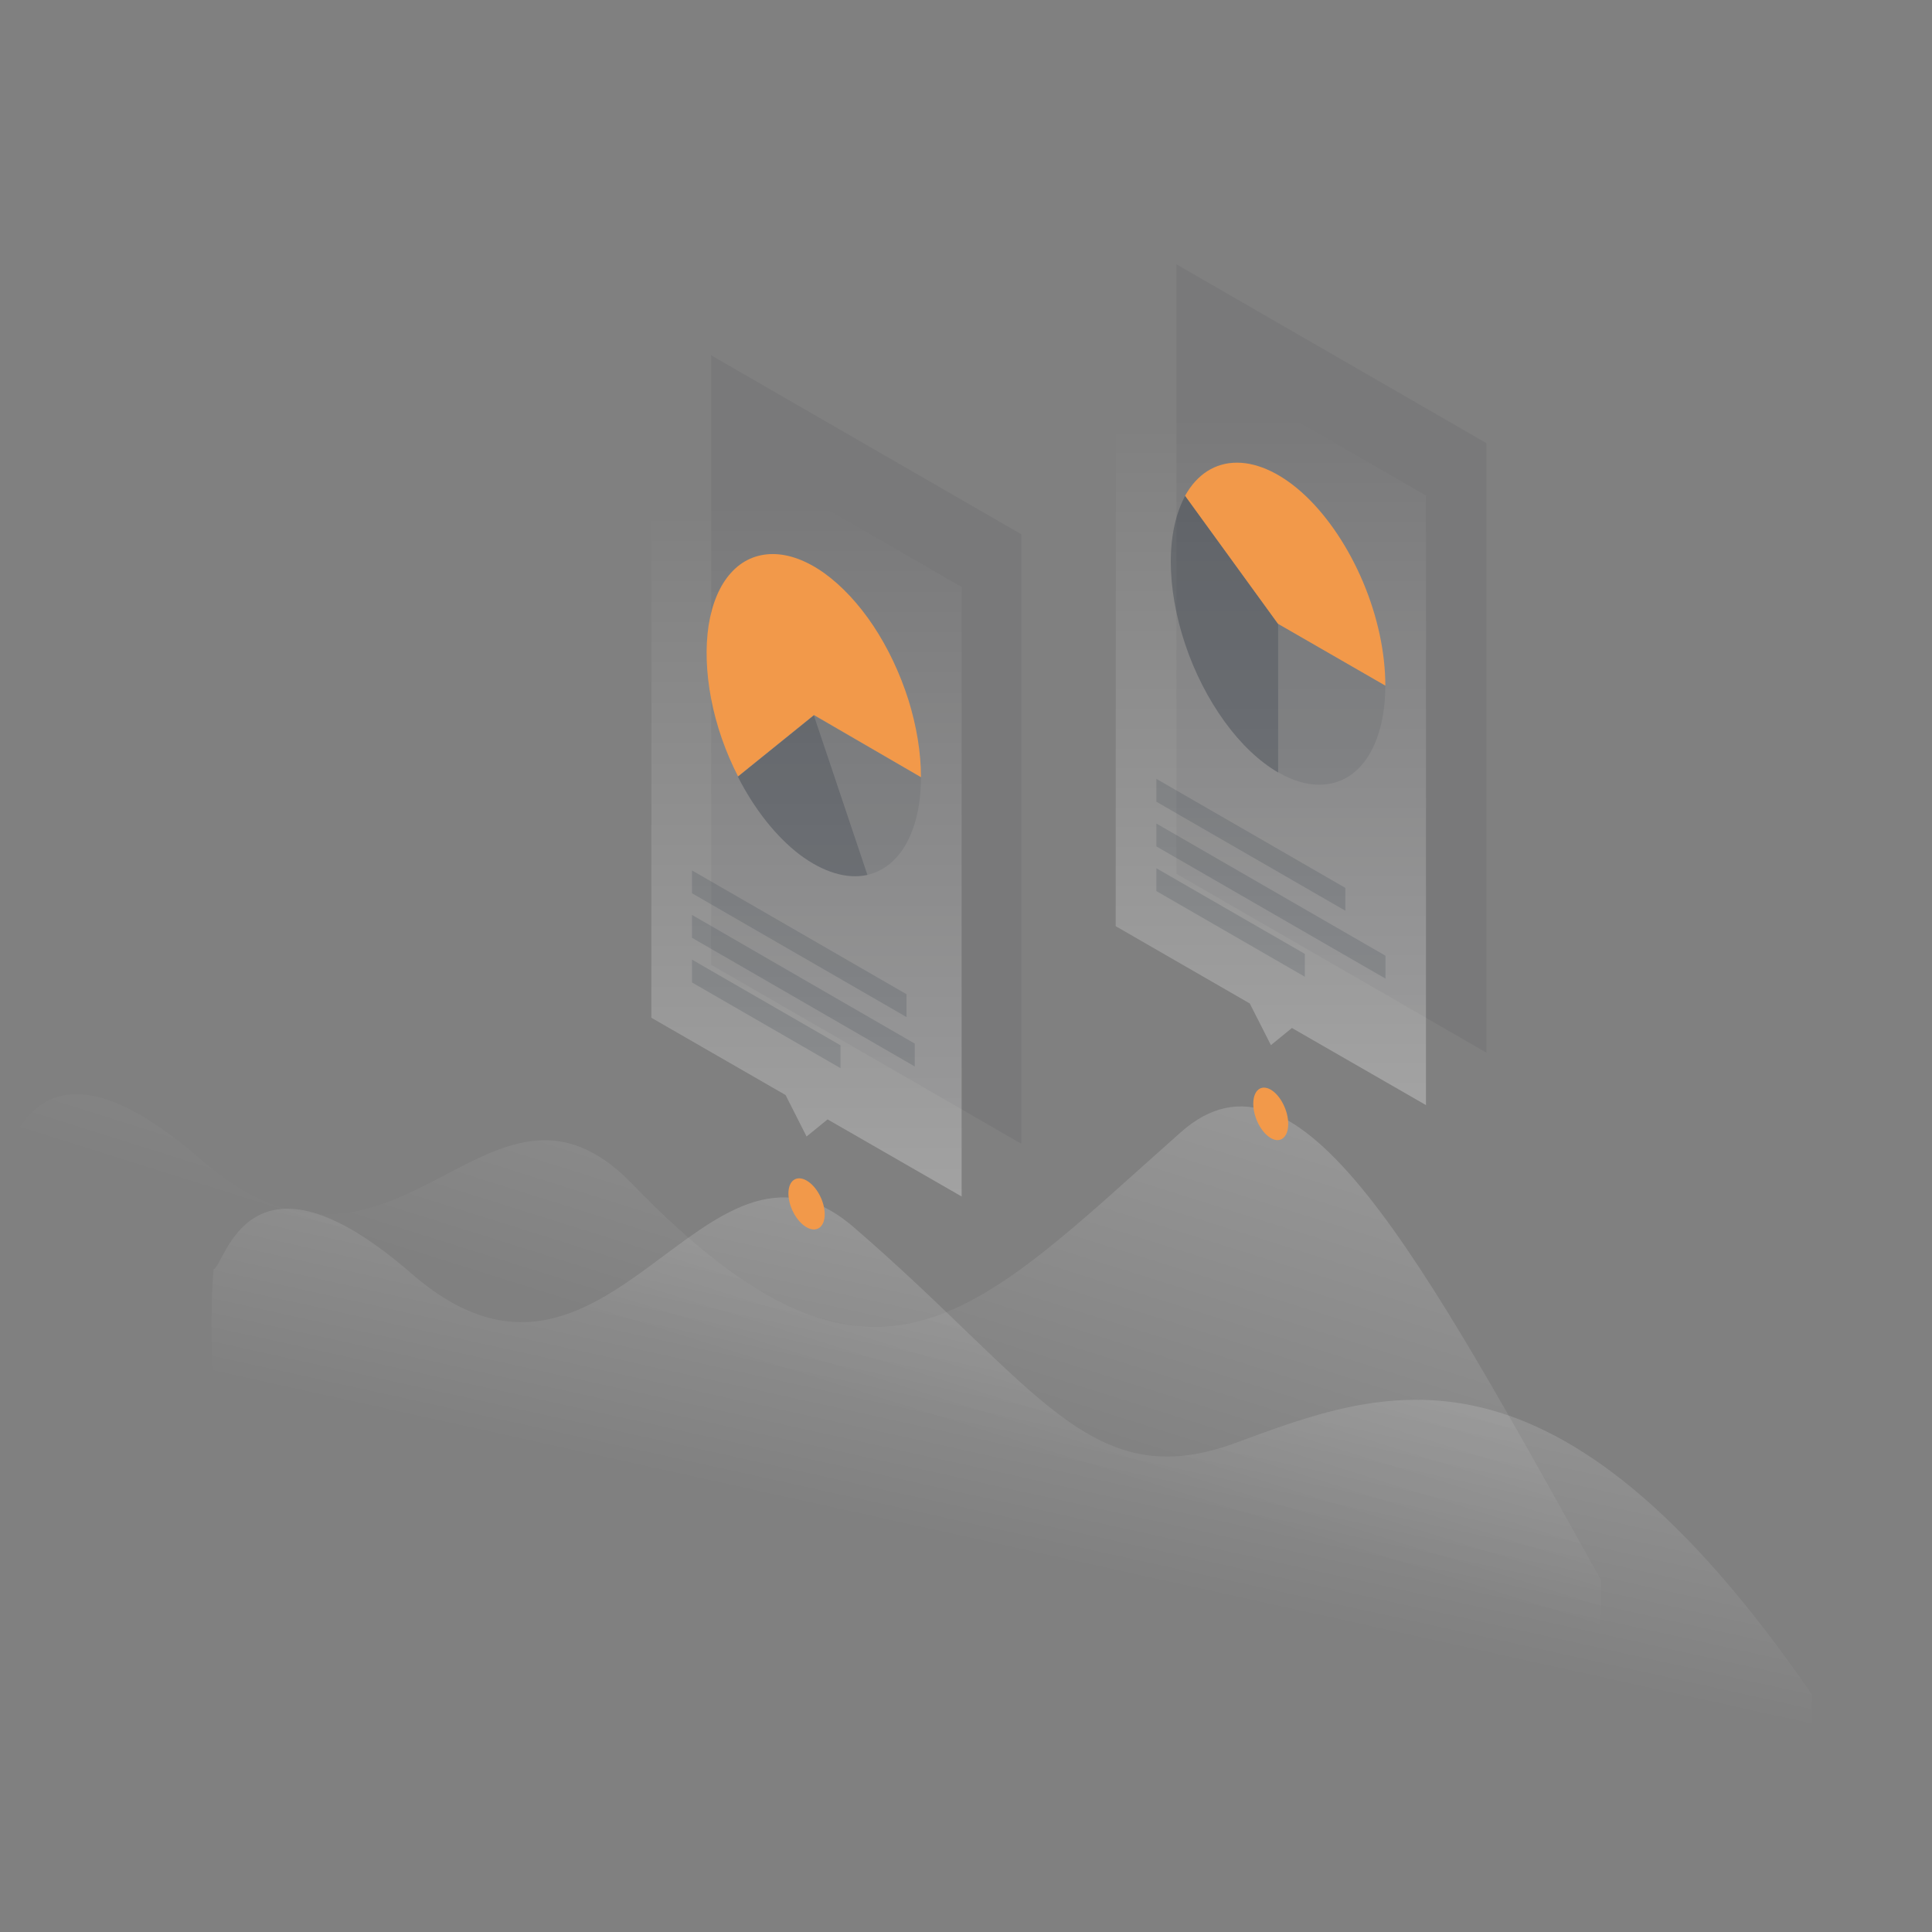 <svg width="1150" height="1150" viewBox="0 0 1150 1150" fill="none" xmlns="http://www.w3.org/2000/svg">
<rect x="0" y="0" width="1150" height="1150" fill="#808080" stroke="none"/>
<g clip-path="url(#clip0)">
<path opacity="0.3" d="M119.4 690C21.8 605.2 8.1 686 1.6 687.2C1.6 687.2 -1.3 706.7 1.6 777.8L953 1326.9V940.5C844.8 746.8 773.2 611.5 702.8 674C580.8 782.1 521.4 854.7 376.3 704.7C290.3 615.8 236.6 791.8 119.4 690Z" fill="url(#paint0_linear)"/>
<path opacity="0.3" d="M245.1 758.2C147.5 673.4 133.8 754.1 127.2 755.4C127.2 755.4 124.3 774.9 127.2 846L1078.6 1395.1V1008.7C924.6 785.1 823.1 826.7 735.1 859C648.9 890.6 617.3 824.6 508.2 730.5C418.5 653.1 362.3 860 245.1 758.2Z" fill="url(#paint1_linear)"/>
<path d="M766.8 669C766.8 661 762.1 651.9 756.4 648.6C750.6 645.3 746 649 746 657C746 665 750.7 674.1 756.4 677.4C762.1 680.8 766.8 677 766.8 669Z" fill="#F2994A"/>
<path d="M490.9 722.8C490.9 715.1 486.1 706.1 480.1 702.7C474.1 699.3 469.3 702.7 469.3 710.4C469.3 718.1 474.1 727.1 480.1 730.5C486 733.9 490.9 730.5 490.9 722.8Z" fill="#F2994A"/>
<path opacity="0.07" d="M700.2 157.3L884.8 263.8V626.6L700.2 520.1V157.3Z" fill="#1F2937"/>
<path opacity="0.3" d="M848.8 295L664.2 188.5L664.1 551.3L743.9 597.3L756.5 622.1L769 611.9L848.8 657.8V295Z" fill="url(#paint2_linear)"/>
<path opacity="0.1" d="M824.6 408.1C824.6 419.7 822.9 430.3 819.7 439.2C816.5 448.1 811.8 455.1 805.9 459.9C800 464.7 792.9 467.1 785.2 467.1C777.5 467.1 769.1 464.6 760.8 459.7V371.2L824.6 408.1Z" fill="#1F2937"/>
<path opacity="0.3" d="M760.8 459.8C749.6 453.3 738.6 442.9 728.9 429.5C719.2 416.1 711.1 400.3 705.5 383.6C699.9 366.9 696.9 349.9 696.9 334.4C696.9 318.9 699.9 305.3 705.5 295.1L760.8 371.3V459.8Z" fill="#1F2937"/>
<path d="M824.6 408.1C824.6 388.6 820 367 811.4 346.6C802.8 326.2 790.8 308.2 777.3 295.3C763.7 282.4 749.3 275.4 736.3 275.4C723.3 275.4 712.5 282.3 705.4 295.1L760.7 371.3L824.6 408.1Z" fill="#F2994A"/>
<path opacity="0.15" d="M688.3 463.6L800.8 528.5V542.1L688.3 477.2V463.6Z" fill="#1F2937"/>
<path opacity="0.15" d="M688.3 490.2L824.7 568.9V582.5L688.3 503.8V490.2Z" fill="#1F2937"/>
<path opacity="0.15" d="M688.3 516.8L776.7 567.8V581.4L688.3 530.4V516.8Z" fill="#1F2937"/>
<path opacity="0.07" d="M423.3 211.5L607.9 318V680.8L423.3 574.3V211.5Z" fill="#1F2937"/>
<path opacity="0.3" d="M572.4 349.4L387.8 242.9L387.7 605.8L467.6 651.8L480.1 676.5L492.6 666.3L572.4 712.2V349.4Z" fill="url(#paint3_linear)"/>
<path opacity="0.1" d="M548.2 462.6C548.2 478.1 545.2 491.7 539.6 501.9C534 512.1 525.9 518.6 516.2 520.8L484.3 425.7L548.2 462.6Z" fill="#1F2937"/>
<path opacity="0.3" d="M516.3 520.8C504.1 523.5 490 519.2 476 508.7C462.1 498.1 449.1 481.8 439.2 462.3L484.4 425.8L516.3 520.8Z" fill="#1F2937"/>
<path d="M548.2 462.6C548.2 448 545.6 432.2 540.7 416.5C535.7 400.8 528.6 385.7 519.9 372.6C511.2 359.5 501.1 348.7 490.7 341.2C480.2 333.7 469.7 329.8 460 329.8C450.3 329.8 441.7 333.6 435.1 341C428.4 348.4 423.9 359.1 421.8 372.2C419.8 385.3 420.3 400.3 423.3 416C426.3 431.7 431.8 447.5 439.3 462.1L484.5 425.6L548.2 462.6Z" fill="#F2994A"/>
<path opacity="0.15" d="M411.9 518.1L539.6 591.8V605.4L411.9 531.7V518.1Z" fill="#1F2937"/>
<path opacity="0.15" d="M411.9 544.6L544.5 621.2V634.8L411.9 558.2V544.6Z" fill="#1F2937"/>
<path opacity="0.15" d="M411.9 571.2L500.3 622.2V635.8L411.9 584.8V571.2Z" fill="#1F2937"/>
</g>
<defs>
<linearGradient id="paint0_linear" x1="650.452" y1="456.887" x2="529.296" y2="841.841" gradientUnits="userSpaceOnUse">
<stop stop-color="white"/>
<stop offset="1" stop-color="white" stop-opacity="0"/>
</linearGradient>
<linearGradient id="paint1_linear" x1="702.898" y1="622.6" x2="634.087" y2="934.08" gradientUnits="userSpaceOnUse">
<stop stop-color="white"/>
<stop offset="1" stop-color="white" stop-opacity="0"/>
</linearGradient>
<linearGradient id="paint2_linear" x1="756.45" y1="249.203" x2="756.45" y2="697.557" gradientUnits="userSpaceOnUse">
<stop stop-color="white" stop-opacity="0"/>
<stop offset="1" stop-color="white"/>
</linearGradient>
<linearGradient id="paint3_linear" x1="480.05" y1="300.877" x2="480.05" y2="762.152" gradientUnits="userSpaceOnUse">
<stop stop-color="white" stop-opacity="0"/>
<stop offset="1" stop-color="white"/>
</linearGradient>
<clipPath id="clip0">
<rect width="1150" height="1150" fill="white"/>
</clipPath>
</defs>
</svg>
